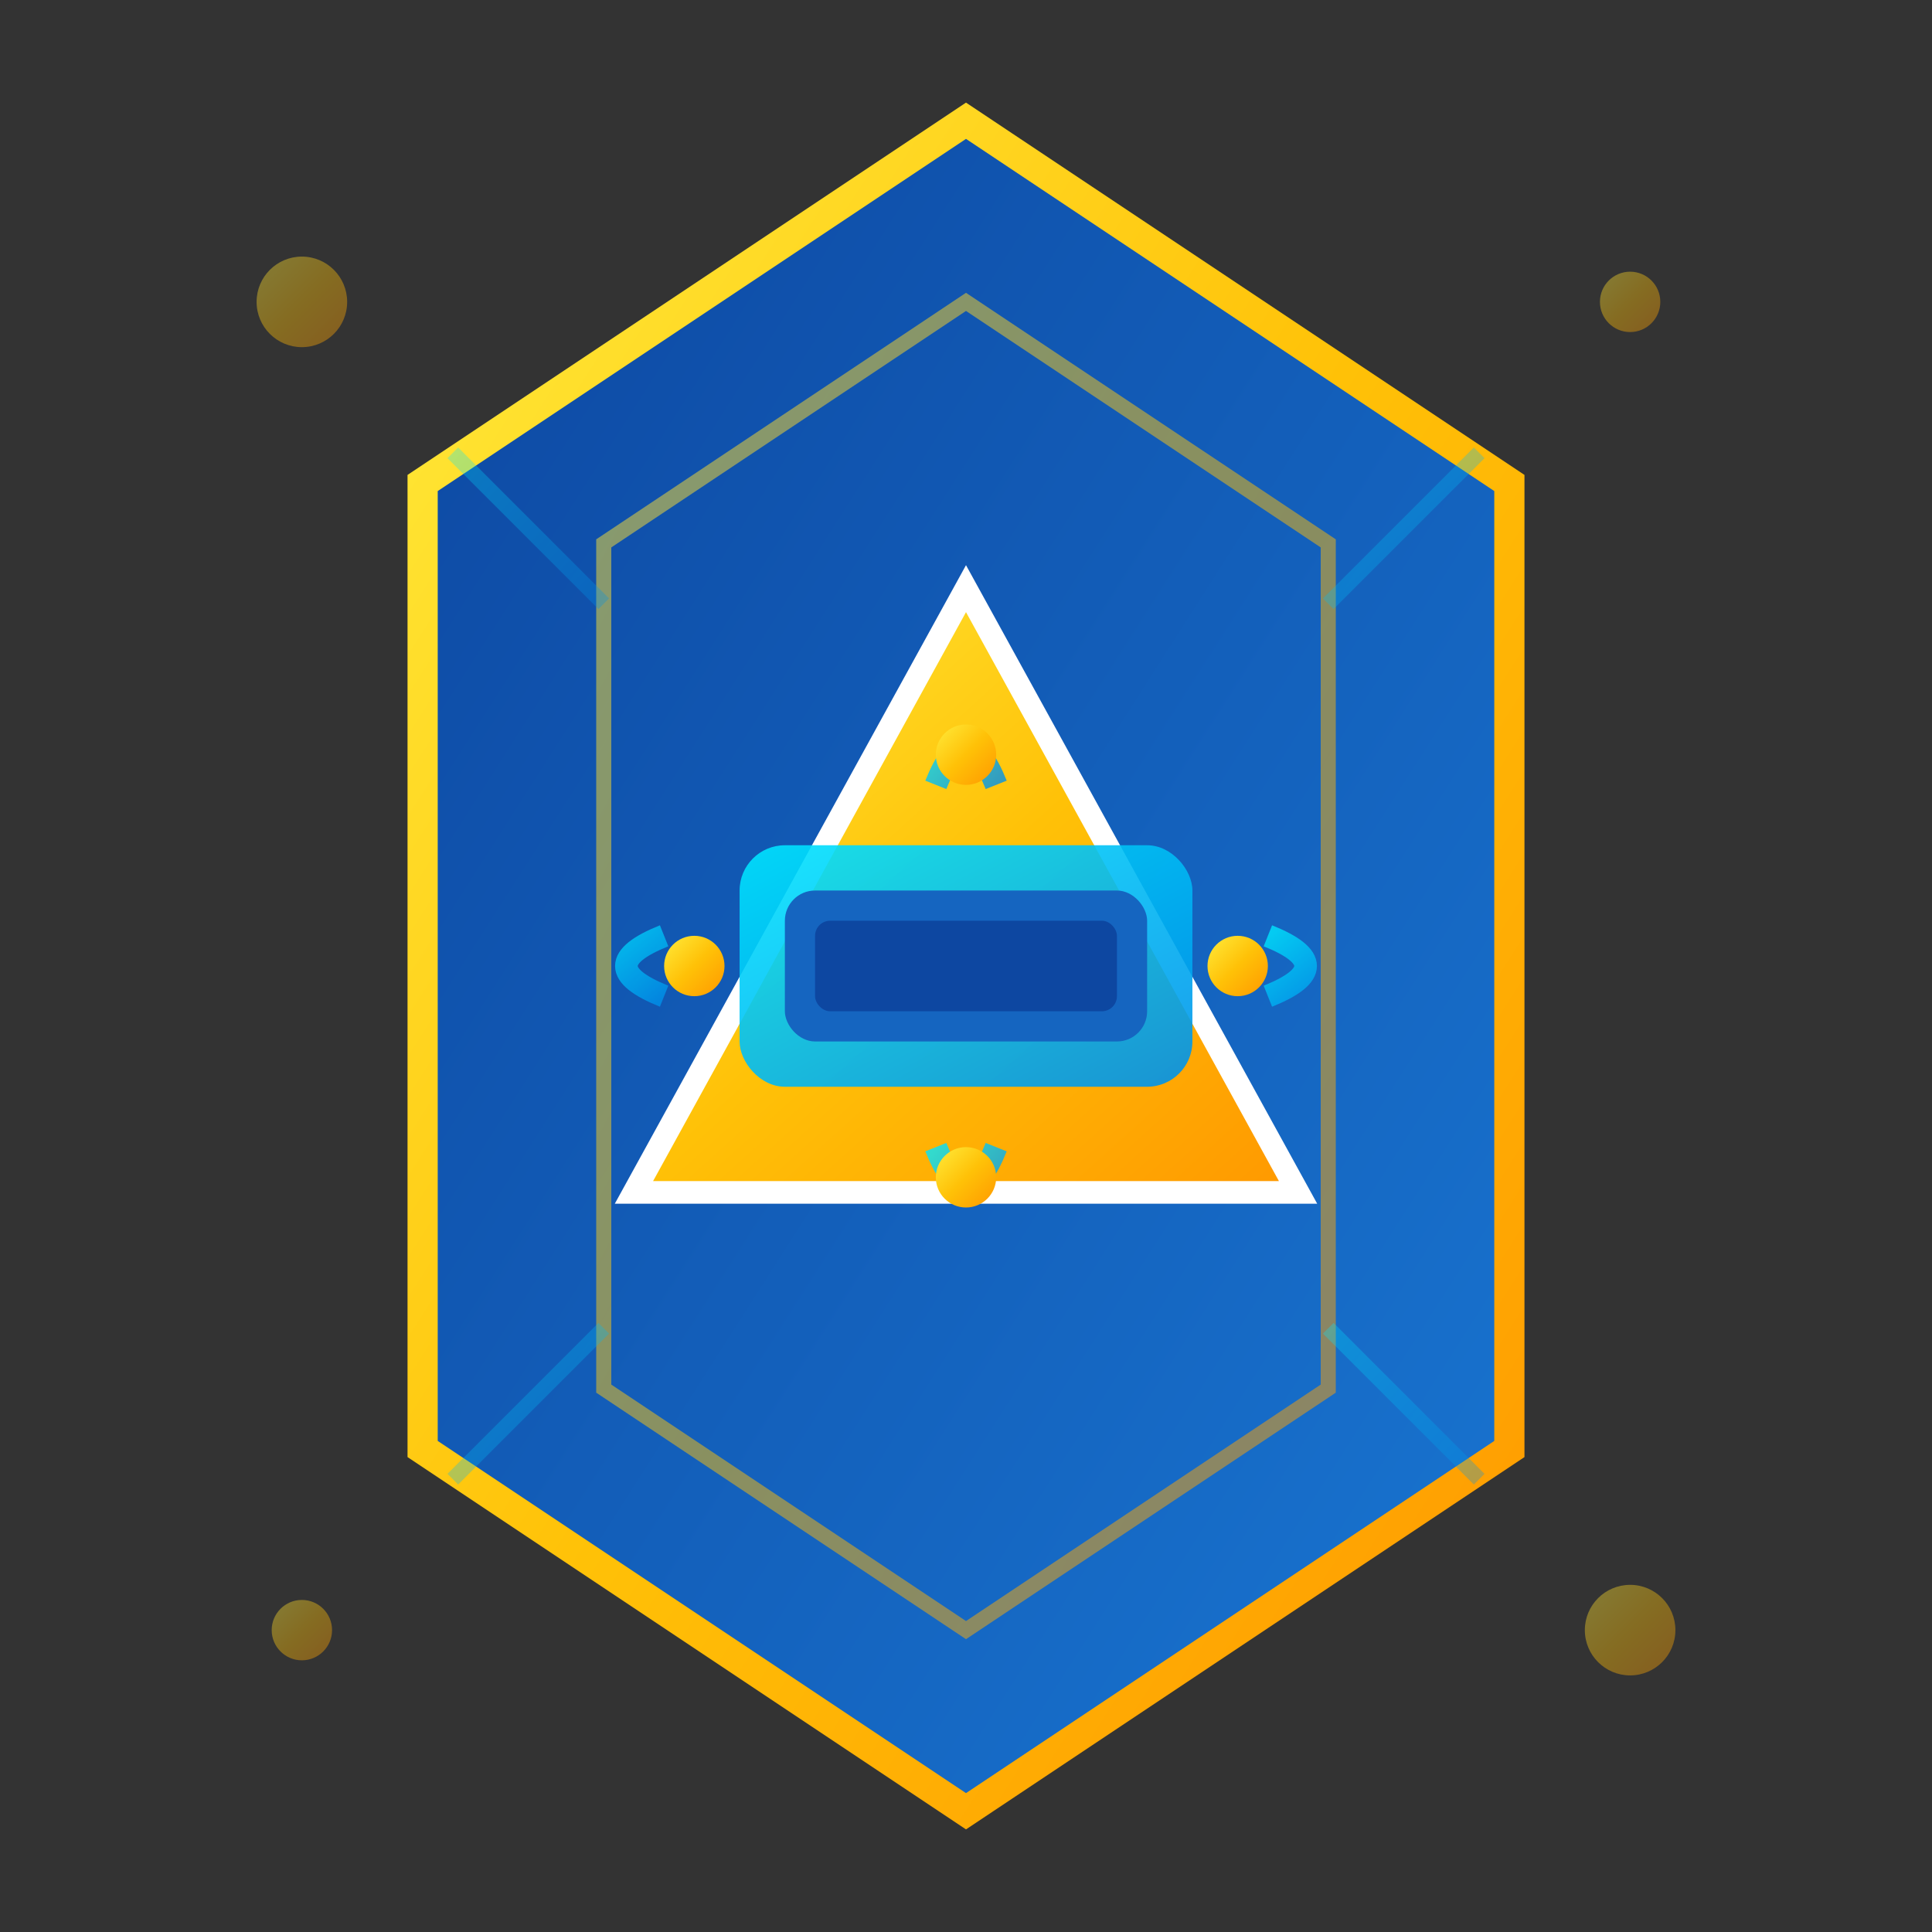 <svg width="128" height="128" viewBox="0 0 128 128" xmlns="http://www.w3.org/2000/svg">
  <rect x="0" y="0" width="128" height="128" fill="#333333" stroke="none"/>
  <defs>
    <linearGradient id="bgGrad2" x1="0%" y1="0%" x2="100%" y2="100%">
      <stop offset="0%" style="stop-color:#0d47a1;stop-opacity:1" />
      <stop offset="100%" style="stop-color:#1976d2;stop-opacity:1" />
    </linearGradient>
    <linearGradient id="goldGrad2" x1="0%" y1="0%" x2="100%" y2="100%">
      <stop offset="0%" style="stop-color:#ffeb3b;stop-opacity:1" />
      <stop offset="50%" style="stop-color:#ffc107;stop-opacity:1" />
      <stop offset="100%" style="stop-color:#ff9800;stop-opacity:1" />
    </linearGradient>
    <linearGradient id="techGrad" x1="0%" y1="0%" x2="100%" y2="100%">
      <stop offset="0%" style="stop-color:#00e5ff;stop-opacity:1" />
      <stop offset="100%" style="stop-color:#0091ea;stop-opacity:1" />
    </linearGradient>
  </defs>
  
  <!-- 背景六边形 -->
  <polygon points="64,8 100,32 100,96 64,120 28,96 28,32" fill="url(#bgGrad2)" stroke="url(#goldGrad2)" stroke-width="2"/>
  
  <!-- 内部装饰六边形 -->
  <polygon points="64,20 88,36 88,92 64,108 40,92 40,36" fill="none" stroke="url(#goldGrad2)" stroke-width="1" opacity="0.5"/>
  
  <!-- 中心炼金术三角 -->
  <g transform="translate(64,64)">
    <!-- 主三角形 -->
    <polygon points="0,-25 22,15 -22,15" fill="url(#goldGrad2)" stroke="#fff" stroke-width="1.5"/>
    
    <!-- AI处理器核心 -->
    <rect x="-15" y="-8" width="30" height="16" rx="3" fill="url(#techGrad)" opacity="0.9"/>
    
    <!-- 处理器细节 -->
    <rect x="-12" y="-5" width="24" height="10" rx="2" fill="#1565c0"/>
    <rect x="-10" y="-3" width="20" height="6" rx="1" fill="#0d47a1"/>
    
    <!-- 数据流线条 -->
    <g stroke="url(#techGrad)" stroke-width="1.5" fill="none" opacity="0.8">
      <path d="M-20,-2 Q-25,0 -20,2"/>
      <path d="M20,-2 Q25,0 20,2"/>
      <path d="M-2,-12 Q0,-17 2,-12"/>
      <path d="M-2,12 Q0,17 2,12"/>
    </g>
    
    <!-- 能量点 -->
    <circle cx="-18" cy="0" r="2" fill="url(#goldGrad2)"/>
    <circle cx="18" cy="0" r="2" fill="url(#goldGrad2)"/>
    <circle cx="0" cy="-14" r="2" fill="url(#goldGrad2)"/>
    <circle cx="0" cy="14" r="2" fill="url(#goldGrad2)"/>
  </g>
  
  <!-- 角落装饰元素 -->
  <g fill="url(#goldGrad2)" opacity="0.4">
    <circle cx="20" cy="20" r="3"/>
    <circle cx="108" cy="20" r="2"/>
    <circle cx="20" cy="108" r="2"/>
    <circle cx="108" cy="108" r="3"/>
  </g>
  
  <!-- 科技感线条 -->
  <g stroke="url(#techGrad)" stroke-width="1" fill="none" opacity="0.3">
    <line x1="30" y1="30" x2="40" y2="40"/>
    <line x1="98" y1="30" x2="88" y2="40"/>
    <line x1="30" y1="98" x2="40" y2="88"/>
    <line x1="98" y1="98" x2="88" y2="88"/>
  </g>
</svg>